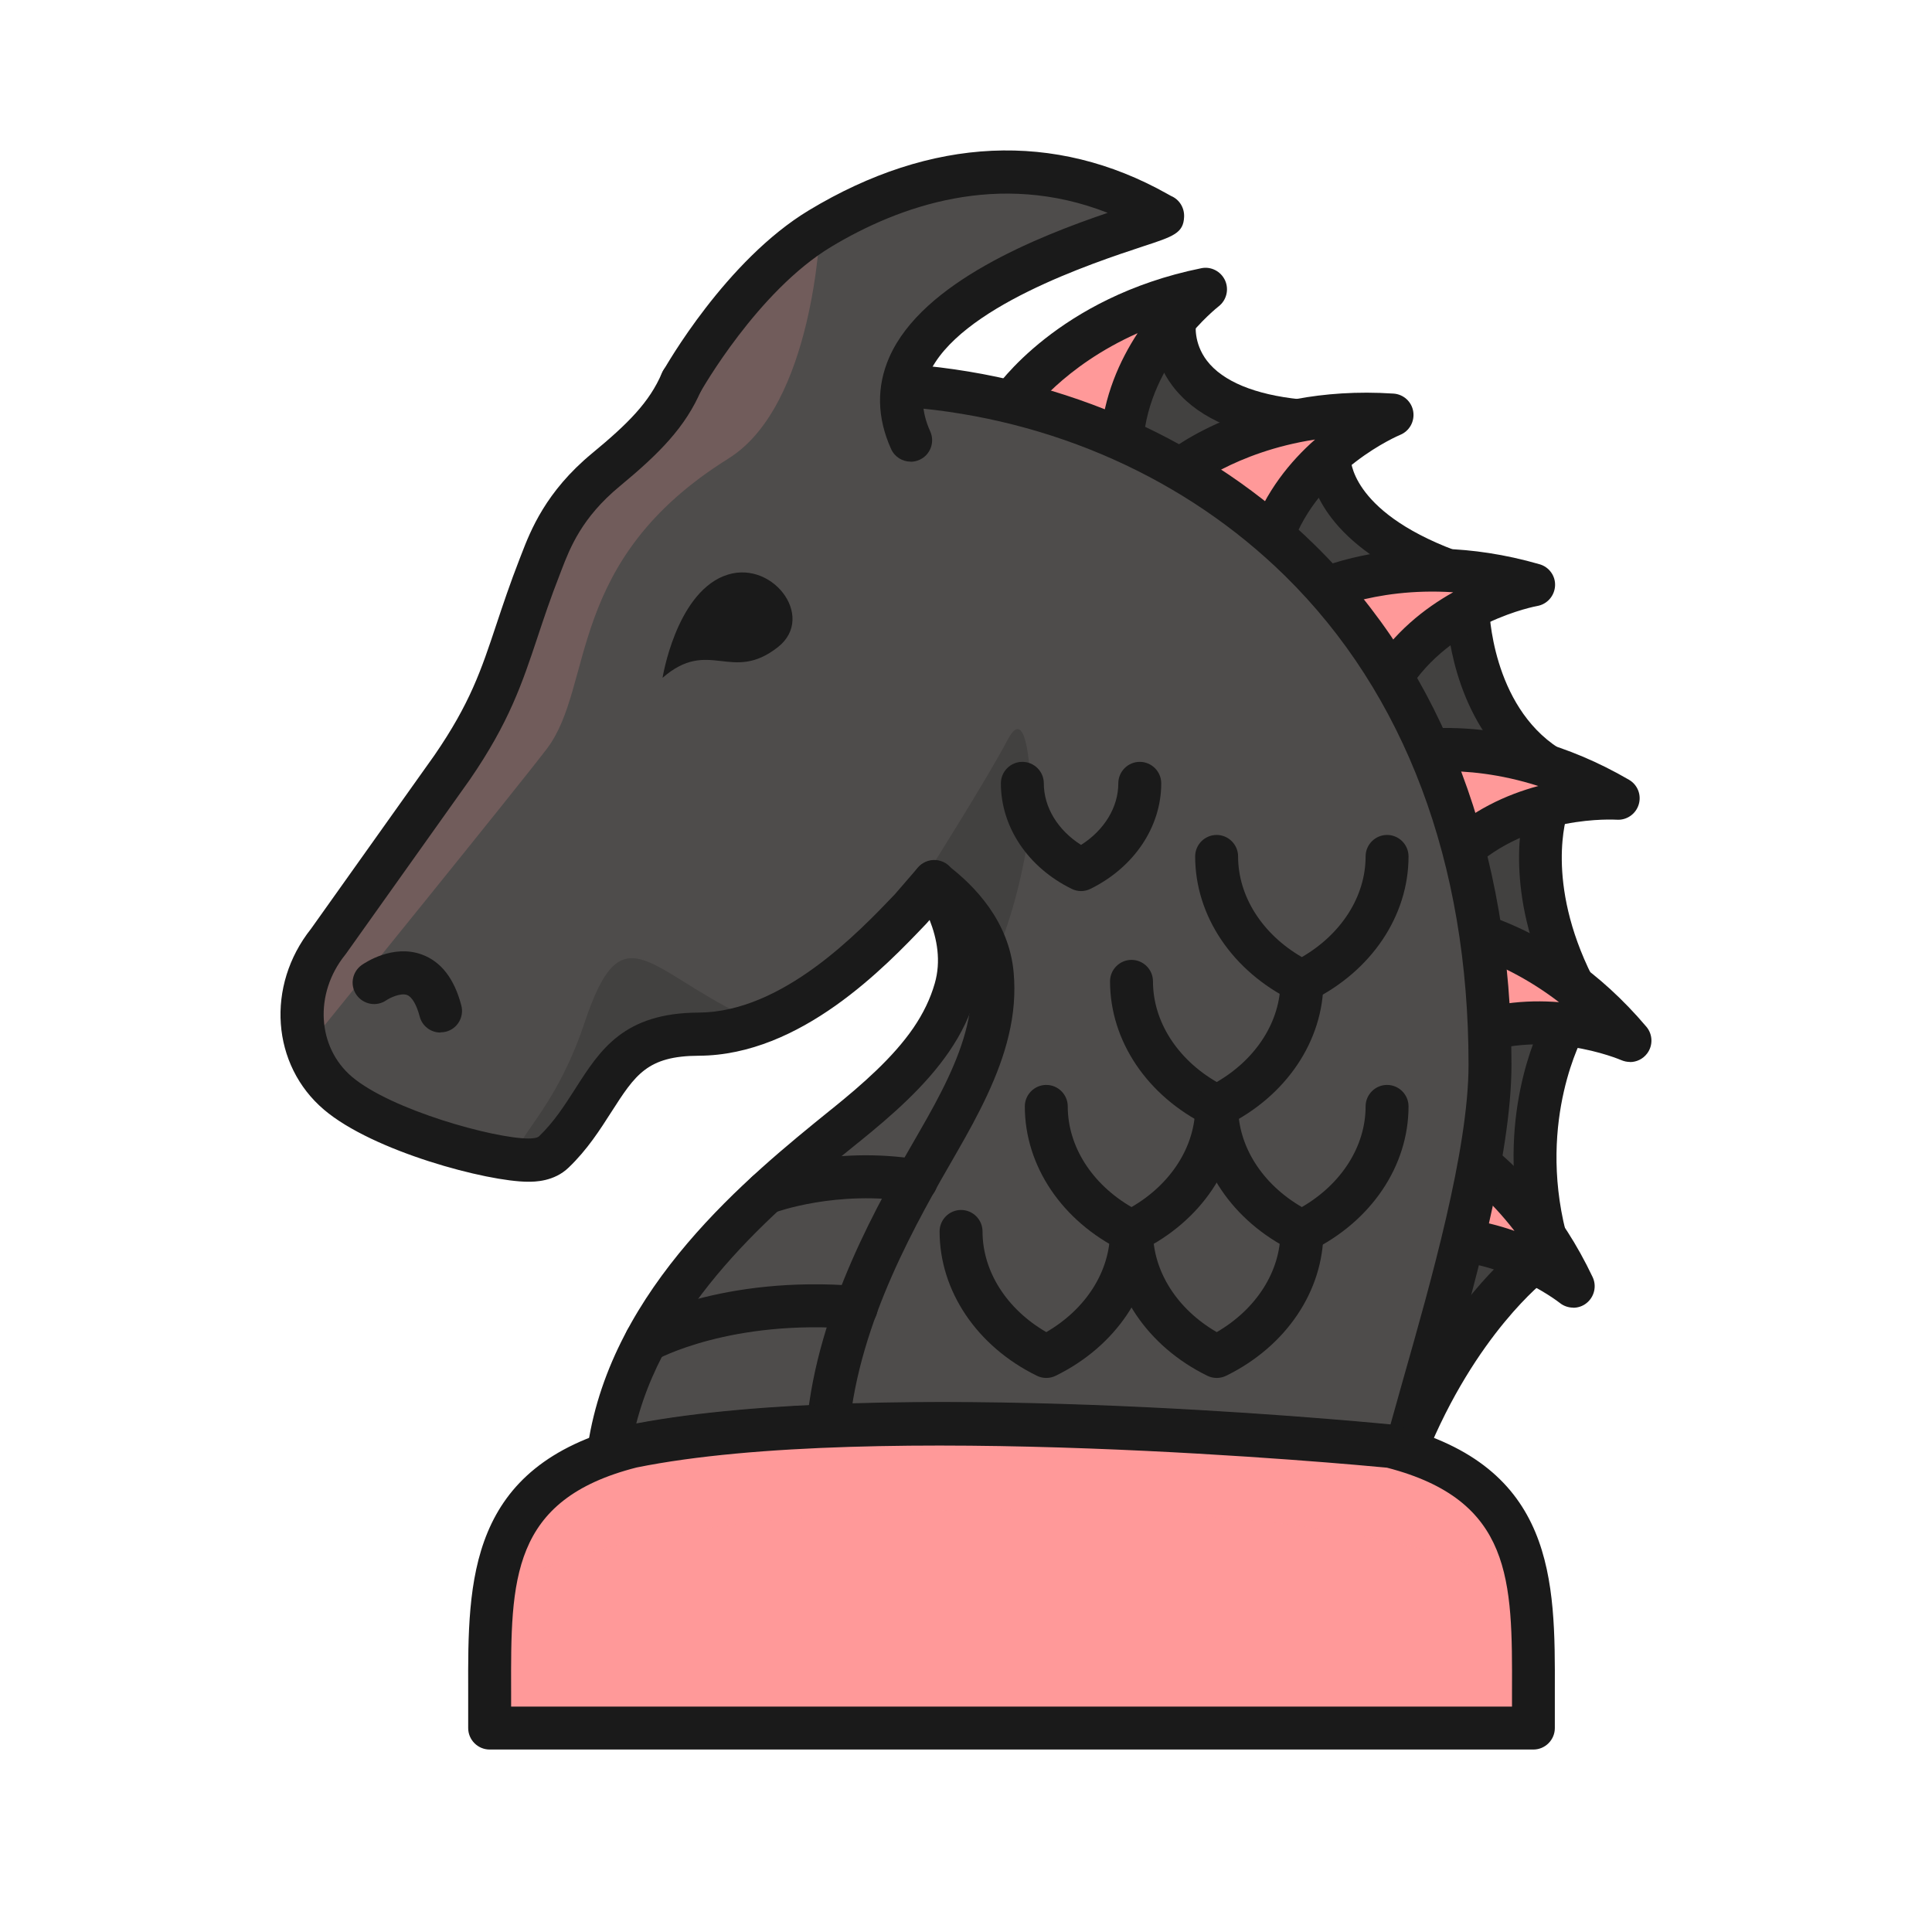 <svg
	version="1.1"
	id="Layer_1"
	xmlns="http://www.w3.org/2000/svg"
	xmlns:xlink="http://www.w3.org/1999/xlink"
	x="0px"
	y="0px"
	viewBox="0 0 180 180"
	style="enable-background: new 0 0 180 180"
	xml:space="preserve"
>
	<defs>
		<style>
			
			.cls-1 {
				opacity: 0.2;
			}
			.cls-2 {
				opacity: 0.15;
			}
			.cls-3 {
				letter-spacing: -0.02em;
			}
			.cls-4 {
				fill: #4e4c4b;
			}
			.cls-5 {
				font-family: Montserrat-Medium, Montserrat;
				font-size: 12px;
			}
			.cls-6 {
				fill: #1a1a1a;
			}

			.cls-7 {
				fill: #ff9999;
			}
		</style>
	</defs>

	<g>
		<path class="cls-6" d="M69.59,52.38c-5.17,2.12-6.57,10.98-6.57,10.98,5.03-4.38,7.45,.64,12.47-3.33,4.19-3.31-.82-9.73-5.9-7.65Z" />
		<path
			class="cls-4"
			d="M109.47,29.75s-1.59,8.11,11.45,9.44l2.94,3.25s-.71,6.28,10.97,10.68l1.92,3.61s.11,9.99,7.42,14.67v3.68s-2.53,6.97,2.39,16.79l-.74,3.57s-4.78,8.27-1.88,19.8l-1.08,2.37s-6.93,5.15-11.87,17.38S96.86,44.39,96.86,44.39l4.98-11.26,7.62-3.38Z"
		/>
		<g class="cls-2">
			<path
				d="M109.47,29.75s-1.59,8.11,11.45,9.44l2.94,3.25s-.71,6.28,10.97,10.68l1.92,3.61s.11,9.99,7.42,14.67v3.68s-2.53,6.97,2.39,16.79l-.74,3.57s-4.78,8.27-1.88,19.8l-1.08,2.37s-6.93,5.15-11.87,17.38S96.86,44.39,96.86,44.39l4.98-11.26,7.62-3.38Z"
			/>
		</g>
		<path
			class="cls-6"
			d="M129.95,137.98c-.05,0-.1,0-.14,0-2.18-.12-5.84-.31-21-47.32-7.3-22.62-13.8-45.49-13.87-45.72-.13-.45-.09-.93,.09-1.36l4.98-11.26c.2-.45,.56-.82,1.02-1.02l7.62-3.38c.68-.3,1.48-.2,2.06,.27,.58,.46,.85,1.2,.72,1.92-.02,.11-.26,1.82,1.02,3.5,1.47,1.92,4.47,3.16,8.67,3.59,.49,.05,.95,.28,1.28,.65l2.94,3.25c.39,.43,.57,1,.5,1.57h0s-.15,4.88,9.69,8.59c.45,.17,.83,.5,1.06,.93l1.92,3.6c.15,.28,.23,.6,.24,.92,0,.08,.21,8.98,6.5,13.01,.57,.37,.92,1,.92,1.68v3.68c0,.23-.04,.46-.12,.68-.08,.24-2.13,6.38,2.3,15.21,.2,.4,.26,.86,.17,1.3l-.74,3.57c-.04,.21-.12,.41-.23,.6-.04,.07-4.32,7.78-1.67,18.31,.11,.44,.07,.9-.12,1.32l-1.08,2.37c-.14,.31-.36,.57-.63,.78-.06,.04-6.57,5.04-11.21,16.52-.81,1.99-2.22,2.26-2.92,2.26Zm-30.96-93.45c11.32,39.78,25.31,82.02,30.56,88.73,4.4-10.36,10.1-15.6,11.71-16.94l.59-1.3c-2.46-10.71,1.22-18.63,2.08-20.29l.54-2.62c-4.28-8.97-2.77-15.71-2.29-17.36v-2.33c-6.38-4.76-7.28-13.02-7.4-15.18l-1.36-2.55c-9.69-3.87-11.29-9.24-11.52-11.48l-1.94-2.15c-5.07-.64-8.69-2.38-10.76-5.16-.82-1.1-1.27-2.21-1.52-3.19l-4.31,1.91-4.38,9.89Z"
		/>
		<g>
			<path class="cls-7" d="M94.25,37.51s5.37-7.99,18.08-10.57c0,0-7.18,5.45-7.8,14.07" />
			<path
				class="cls-6"
				d="M104.53,43.01s-.1,0-.15,0c-1.1-.08-1.93-1.04-1.85-2.14,.29-3.96,1.79-7.28,3.46-9.83-6.93,3.08-10.06,7.54-10.1,7.6-.62,.91-1.86,1.15-2.77,.53-.91-.62-1.16-1.85-.54-2.77,.24-.35,5.98-8.7,19.34-11.41,.91-.19,1.83,.29,2.22,1.14,.38,.85,.13,1.85-.61,2.42-.06,.05-6.47,5.05-7.01,12.62-.08,1.05-.95,1.86-1.99,1.86Z"
			/>
		</g>
		<g>
			<path class="cls-7" d="M109.47,44.12s7.28-6.3,20.22-5.45c0,0-8.36,3.38-11.22,11.52" />
			<path
				class="cls-6"
				d="M118.47,52.19c-.22,0-.44-.04-.66-.11-1.04-.37-1.59-1.51-1.22-2.55,1.31-3.74,3.64-6.56,5.93-8.58-7.5,1.15-11.68,4.64-11.74,4.68-.84,.71-2.1,.62-2.82-.22-.72-.84-.63-2.09,.21-2.81,.32-.28,8.06-6.83,21.66-5.93,.93,.06,1.7,.76,1.84,1.68s-.36,1.82-1.23,2.17c-.07,.03-7.56,3.17-10.08,10.33-.29,.82-1.06,1.34-1.89,1.34Z"
			/>
		</g>
		<g>
			<path class="cls-7" d="M121.96,55.51s8.45-4.61,20.92-1.02c0,0-8.88,1.52-13.41,8.87" />
			<path
				class="cls-6"
				d="M129.46,65.36c-.36,0-.72-.1-1.05-.3-.94-.58-1.23-1.81-.65-2.75,2.08-3.38,4.97-5.64,7.63-7.13-7.61-.49-12.41,2.05-12.47,2.08-.97,.53-2.18,.17-2.71-.8s-.17-2.18,.8-2.71c.38-.2,9.32-4.96,22.43-1.18,.9,.26,1.5,1.1,1.44,2.03s-.74,1.7-1.66,1.86c-.08,.01-8.07,1.49-12.05,7.95-.38,.61-1.03,.95-1.7,.95Z"
			/>
		</g>
		<g>
			<path class="cls-7" d="M130.23,70.26s9.32-2.41,20.53,4.11c0,0-8.99-.69-15.17,5.34" />
			<path
				class="cls-6"
				d="M135.59,81.71c-.52,0-1.04-.2-1.43-.6-.77-.79-.75-2.06,.04-2.83,2.84-2.77,6.18-4.26,9.12-5.05-7.23-2.31-12.53-1.04-12.59-1.02-1.07,.27-2.16-.38-2.43-1.45-.27-1.07,.37-2.15,1.43-2.43,.41-.11,10.25-2.54,22.04,4.32,.81,.47,1.18,1.43,.9,2.32-.28,.89-1.13,1.47-2.06,1.4-.08,0-8.19-.52-13.62,4.77-.39,.38-.89,.57-1.4,.57Z"
			/>
		</g>
		<g>
			<path class="cls-7" d="M133.9,86.18s9.59,.86,17.96,10.76c0,0-8.23-3.67-16.08-.07" />
			<path
				class="cls-6"
				d="M151.86,98.94c-.27,0-.55-.06-.81-.17-.07-.03-7.54-3.24-14.43-.08-1,.46-2.19,.02-2.65-.98-.46-1-.02-2.19,.98-2.65,3.61-1.66,7.26-1.93,10.3-1.69-6.06-4.64-11.46-5.19-11.53-5.19-1.1-.1-1.91-1.07-1.81-2.17,.1-1.1,1.09-1.9,2.17-1.81,.42,.04,10.51,1.05,19.31,11.46,.6,.71,.63,1.75,.07,2.49-.39,.52-.99,.8-1.6,.8Z"
			/>
		</g>
		<g>
			<path class="cls-7" d="M131.96,104.83s9.05,3.29,14.61,15.01c0,0-7.02-5.65-15.53-4.19" />
			<path
				class="cls-6"
				d="M146.57,121.83c-.44,0-.89-.15-1.25-.44-.06-.05-6.45-5.06-13.93-3.77-1.09,.18-2.12-.54-2.31-1.63-.19-1.09,.54-2.12,1.63-2.31,3.91-.68,7.51-.01,10.39,1-4.67-6.04-9.75-7.95-9.81-7.97-1.04-.38-1.57-1.52-1.2-2.56,.38-1.04,1.53-1.58,2.56-1.2,.4,.15,9.89,3.71,15.73,16.03,.4,.84,.16,1.85-.57,2.43-.36,.29-.8,.43-1.24,.43Z"
			/>
		</g>
		<path
			class="cls-4"
			d="M138.8,99.25c0-19.36-6.12-35.61-17.71-46.99-9.57-9.4-22.46-15.16-36.38-16.27l-21.2-.44c-1.31,3.11-3.5,5.3-7.06,8.24-3.93,3.25-5.18,6.47-6.01,8.6l-.16,.41c-.89,2.27-1.55,4.26-2.14,6.01-1.42,4.26-2.54,7.62-6.04,12.72l-11.53,16.21c-3.58,4.46-3.18,10.65,.91,14.13,4.16,3.54,14.26,6.23,17.72,6.23,.69,0,1.68-.08,2.39-.77,1.56-1.51,2.63-3.18,3.67-4.8,2.28-3.56,3.92-6.14,9.82-6.17,8.65-.04,16.12-7.88,19.71-11.64l.03-.03,.03-.04,2.16-2.5c1.45,2.31,3.11,6.07,1.98,10-.47,1.65-1.21,3.2-2.27,4.74-2.03,2.97-5.02,5.57-7.94,7.94l-.19,.16c-7.44,6.03-19.74,15.99-21.86,29.97v.43c.68-.23,1.4-.45,2.17-.64,23.31-4.71,70.65,0,70.65,0,.5,.13,.98,.27,1.44,.41v-.2c.4-1.57,.98-3.6,1.62-5.84,2.61-9.15,6.17-21.68,6.17-29.89Z"
		/>
		<path class="cls-4" d="M63.51,35.55s5.51-9.81,12.88-14.26c17.85-10.77,30.68-1.73,31.89-1.22s-29.76,6.89-23.44,20.94" />
		<g class="cls-1">
			<path
				class="cls-7"
				d="M67.88,42.71c7.94-4.94,8.52-21.43,8.52-21.43-2.2,0-7.07,6.09-9.31,8.94l-2.98,5.53c-1.39,3.33-3.66,5.63-7.35,8.68-3.71,3.06-4.85,6-5.68,8.14l-.16,.42c-.88,2.23-1.5,4.11-2.11,5.94-1.44,4.32-2.57,7.73-6.14,12.91l-11.48,16.14c-.16,.15-.3,.31-.44,.46-3.71,3.83-.96,7.64-.96,7.64,0,0,18.75-23.12,21.19-26.36,4.43-5.9,1.65-17.52,16.91-27.01Z"
			/>
		</g>
		<g class="cls-2">
			<path
				d="M93.89,68.9c-1.79,3.44-7.27,12.13-7.27,12.13,0,0,.58-.29,0,1.71,0,0,2.05-.23,2.43,6.29,.1,1.7-2.68,6.47-.26,5.18,4.95-2.64,7.34-16.28,7.3-19.28-.05-3.01-.41-9.46-2.2-6.02Z"
			/>
		</g>
		<g class="cls-2">
			<path
				d="M69.16,94.58c-8.98-4.41-11.25-9.65-14.7,.71-3.35,10.04-8.43,11.76-5.01,12.8,3.42,1.04,7.63-10.31,10.62-10.49,2.99-.18,12.46-1.37,9.1-3.01Z"
			/>
		</g>
		<path
			class="cls-6"
			d="M56.75,137.41c-.41,0-.82-.13-1.16-.37-.52-.38-.84-.98-.84-1.63v-.44c0-.1,0-.2,.02-.3,2.23-14.75,14.97-25.07,22.58-31.23l.19-.15c2.81-2.27,5.66-4.76,7.55-7.51,.93-1.36,1.59-2.73,2-4.16,.6-2.08,.22-4.14-.48-5.91l-.22,.25s-.08,.09-.1,.11c-3.81,4-11.68,12.25-21.18,12.29-4.81,.02-5.92,1.77-8.15,5.24-1.05,1.64-2.23,3.5-3.97,5.17-1.37,1.33-3.18,1.33-3.78,1.33-3.81,0-14.46-2.83-19.02-6.71-4.9-4.16-5.43-11.55-1.21-16.86l11.5-16.17c3.32-4.83,4.35-7.92,5.77-12.19,.6-1.8,1.27-3.81,2.17-6.12l.16-.41c.84-2.18,2.26-5.84,6.6-9.42,3.32-2.74,5.33-4.74,6.49-7.47,.43-1.02,1.6-1.49,2.62-1.06,1.02,.43,1.49,1.6,1.06,2.62-1.47,3.47-3.91,5.93-7.62,9-3.53,2.92-4.62,5.73-5.41,7.78l-.16,.42c-.87,2.21-1.52,4.17-2.09,5.89-1.42,4.26-2.64,7.92-6.3,13.24l-11.55,16.24s-.05,.06-.07,.09c-2.89,3.6-2.61,8.59,.64,11.35,3.64,3.09,13.25,5.75,16.43,5.75,.65,0,.9-.11,1-.2,1.4-1.35,2.36-2.85,3.38-4.44,2.32-3.63,4.51-7.06,11.5-7.09,7.8-.04,14.87-7.46,18.27-11.02l2.16-2.5c.42-.48,1.03-.74,1.67-.69,.63,.05,1.21,.39,1.54,.93,1.73,2.77,3.52,7.02,2.21,11.62-.53,1.86-1.36,3.6-2.54,5.32-2.18,3.18-5.29,5.9-8.33,8.36l-.19,.15c-6.68,5.41-17.56,14.22-20.61,26.11,23.06-4.35,66.27-.3,70.27,.09,.33-1.2,.73-2.59,1.17-4.17,2.57-9.04,6.1-21.41,6.1-29.34,0-18.81-5.92-34.57-17.11-45.56-9.22-9.05-21.69-14.63-35.14-15.7-1.1-.09-1.92-1.05-1.83-2.15,.09-1.1,1.06-1.93,2.15-1.83,14.38,1.15,27.74,7.12,37.62,16.83,11.98,11.76,18.31,28.51,18.31,48.42,0,8.49-3.61,21.17-6.25,30.44-.64,2.23-1.16,4.07-1.54,5.54-.01,.61-.31,1.18-.8,1.55-.51,.38-1.18,.5-1.79,.31-.39-.12-.79-.24-1.2-.34-2.96-.29-47.8-4.48-69.9-.02-.6,.15-1.26,.35-1.92,.58-.21,.07-.43,.11-.64,.11Z"
		/>
		<path
			class="cls-6"
			d="M77.16,134.88c-.06,0-.12,0-.19,0-1.1-.1-1.91-1.08-1.81-2.18,1-10.83,6.69-20.68,10.46-27.2l.12-.21c1.8-3.12,3.58-6.46,4.35-9.72,.38-1.61,.51-3.11,.37-4.6-.29-3.29-2.68-5.74-4.64-7.21-.88-.66-1.06-1.92-.4-2.8,.66-.88,1.92-1.06,2.8-.4,2.61,1.96,5.8,5.3,6.22,10.05,.17,1.93,.02,3.85-.47,5.88-.89,3.75-2.83,7.4-4.78,10.79l-.12,.21c-3.59,6.22-9.02,15.61-9.94,25.57-.1,1.04-.97,1.82-1.99,1.82Z"
		/>
		<g>
			<path
				class="cls-7"
				d="M45.62,157.55v3.45h97.25v-3.46c.03-10.36,.05-19.39-13.3-22.78,0,0-47.33-4.71-70.65,0h0c-13.36,3.39-13.33,12.42-13.31,22.78Z"
			/>
			<g class="cls-1">
				<path
					class="cls-7"
					d="M128.69,134.71c-9.19-1.86-22.2-2.21-34.44-1.98-12.25-.23-25.26,.12-34.44,1.98-8.99,2.28-11.76,7.19-12.61,13.33,0,0,7.63-7.36,47.05-7.36s47.05,7.36,47.05,7.36c-.85-6.14-3.62-11.05-12.61-13.33Z"
				/>
			</g>
			<path
				class="cls-6"
				d="M142.87,163H45.62c-1.1,0-2-.9-2-2v-3.45c-.03-10.3-.06-20.95,14.81-24.72,23.44-4.74,69.39-.24,71.33-.05,.1,0,.2,.03,.29,.05,14.87,3.78,14.84,14.42,14.81,24.72v3.45c0,1.1-.9,2-2,2Zm-95.25-4h93.25v-1.46c.03-10.31,.05-17.77-11.65-20.8-2.95-.28-47.8-4.48-69.9-.02-11.75,2.99-11.73,10.46-11.7,20.82h0v1.46Z"
			/>
		</g>
		<path
			class="cls-6"
			d="M84.84,43.01c-.76,0-1.49-.44-1.82-1.18-1.32-2.93-1.37-5.81-.16-8.56,3.1-7.03,13.99-11.28,20.34-13.44-10.15-3.98-19.47-.62-25.77,3.17-6.85,4.13-12.12,13.43-12.17,13.53-.54,.96-1.76,1.31-2.72,.77-.96-.54-1.31-1.76-.77-2.72,.24-.42,5.85-10.32,13.6-14.99,11.39-6.87,22.93-7.4,33.38-1.53,.16,.09,.28,.16,.36,.2,.76,.32,1.25,1.09,1.21,1.95-.06,1.51-1,1.82-3.78,2.73-4.72,1.56-17.26,5.69-20.02,11.95-.75,1.69-.7,3.43,.15,5.31,.45,1.01,0,2.19-1,2.64-.27,.12-.54,.18-.82,.18Z"
		/>
		<path class="cls-6" d="M67.4,53.68c-4.46,1.83-5.67,9.47-5.67,9.47,4.34-3.78,6.43,.55,10.76-2.87,3.61-2.86-.71-8.39-5.08-6.6Z" />
		<path
			class="cls-6"
			d="M60.19,126.91c-.7,0-1.38-.37-1.75-1.02-.54-.96-.2-2.18,.77-2.72,.32-.18,8-4.39,20.73-3.35,1.1,.09,1.92,1.05,1.83,2.16s-1.07,1.93-2.16,1.83c-11.53-.94-18.38,2.82-18.45,2.86-.31,.17-.65,.26-.98,.26Z"
		/>
		<path
			class="cls-6"
			d="M71.43,113.11c-.81,0-1.57-.49-1.87-1.29-.39-1.03,.12-2.18,1.15-2.58,.27-.1,6.79-2.55,14.97-1.2,1.09,.18,1.83,1.21,1.65,2.3s-1.21,1.82-2.3,1.65c-7.06-1.17-12.83,.97-12.89,.99-.23,.09-.47,.13-.71,.13Z"
		/>
		<path
			class="cls-6"
			d="M41.03,96.2c-.89,0-1.7-.6-1.93-1.5-.29-1.1-.72-1.83-1.18-2-.61-.22-1.63,.29-1.91,.48-.9,.64-2.15,.42-2.79-.48-.64-.9-.42-2.15,.48-2.79,.29-.2,2.89-1.97,5.6-.98,1.79,.65,3.03,2.25,3.68,4.75,.28,1.07-.36,2.16-1.43,2.44-.17,.04-.34,.06-.51,.06Z"
		/>
		<path
			class="cls-6"
			d="M113.35,128.38c-.3,0-.6-.07-.88-.21-5.58-2.74-9.05-7.9-9.05-13.44,0-1.1,.9-2,2-2s2,.9,2,2c0,3.72,2.25,7.24,5.94,9.38,3.69-2.14,5.94-5.66,5.94-9.38,0-1.1,.9-2,2-2s2,.9,2,2c0,5.55-3.47,10.7-9.05,13.44-.28,.14-.58,.21-.88,.21Z"
		/>
		<path
			class="cls-6"
			d="M97.47,128.38c-.3,0-.6-.07-.88-.21-5.58-2.74-9.05-7.9-9.05-13.44,0-1.1,.9-2,2-2s2,.9,2,2c0,3.72,2.25,7.24,5.94,9.38,3.69-2.14,5.94-5.66,5.94-9.38,0-1.1,.9-2,2-2s2,.9,2,2c0,5.55-3.47,10.7-9.05,13.44-.28,.14-.58,.21-.88,.21Z"
		/>
		<path
			class="cls-6"
			d="M121.28,116.73c-.3,0-.6-.07-.88-.21-5.58-2.74-9.05-7.89-9.05-13.44,0-1.1,.9-2,2-2s2,.9,2,2c0,3.72,2.25,7.24,5.94,9.38,3.69-2.14,5.94-5.66,5.94-9.38,0-1.1,.9-2,2-2s2,.9,2,2c0,5.55-3.47,10.7-9.05,13.44-.28,.14-.58,.21-.88,.21Z"
		/>
		<path
			class="cls-6"
			d="M113.35,105.08c-.3,0-.6-.07-.88-.21-5.58-2.74-9.05-7.89-9.05-13.44,0-1.1,.9-2,2-2s2,.9,2,2c0,3.72,2.25,7.24,5.94,9.38,3.69-2.14,5.94-5.66,5.94-9.38,0-1.1,.9-2,2-2s2,.9,2,2c0,5.55-3.47,10.7-9.05,13.44-.28,.14-.58,.21-.88,.21Z"
		/>
		<path
			class="cls-6"
			d="M121.28,93.44c-.3,0-.6-.07-.88-.21-5.58-2.74-9.05-7.9-9.05-13.44,0-1.1,.9-2,2-2s2,.9,2,2c0,3.72,2.25,7.24,5.94,9.38,3.69-2.14,5.94-5.66,5.94-9.38,0-1.1,.9-2,2-2s2,.9,2,2c0,5.55-3.47,10.7-9.05,13.44-.28,.14-.58,.21-.88,.21Z"
		/>
		<path
			class="cls-6"
			d="M100.72,83.02c-.3,0-.6-.07-.88-.21-4.07-2-6.59-5.76-6.59-9.83,0-1.1,.9-2,2-2s2,.9,2,2c0,2.24,1.31,4.37,3.47,5.74,2.17-1.38,3.47-3.51,3.47-5.74,0-1.1,.9-2,2-2s2,.9,2,2c0,4.06-2.53,7.83-6.59,9.83-.28,.14-.58,.21-.88,.21Z"
		/>
		<path
			class="cls-6"
			d="M105.41,116.73c-.3,0-.6-.07-.88-.21-5.58-2.74-9.05-7.89-9.05-13.44,0-1.1,.9-2,2-2s2,.9,2,2c0,3.72,2.25,7.24,5.94,9.38,3.69-2.14,5.94-5.66,5.94-9.38,0-1.1,.9-2,2-2s2,.9,2,2c0,5.55-3.47,10.7-9.05,13.44-.28,.14-.58,.21-.88,.21Z"
		/>
	</g>
</svg>
